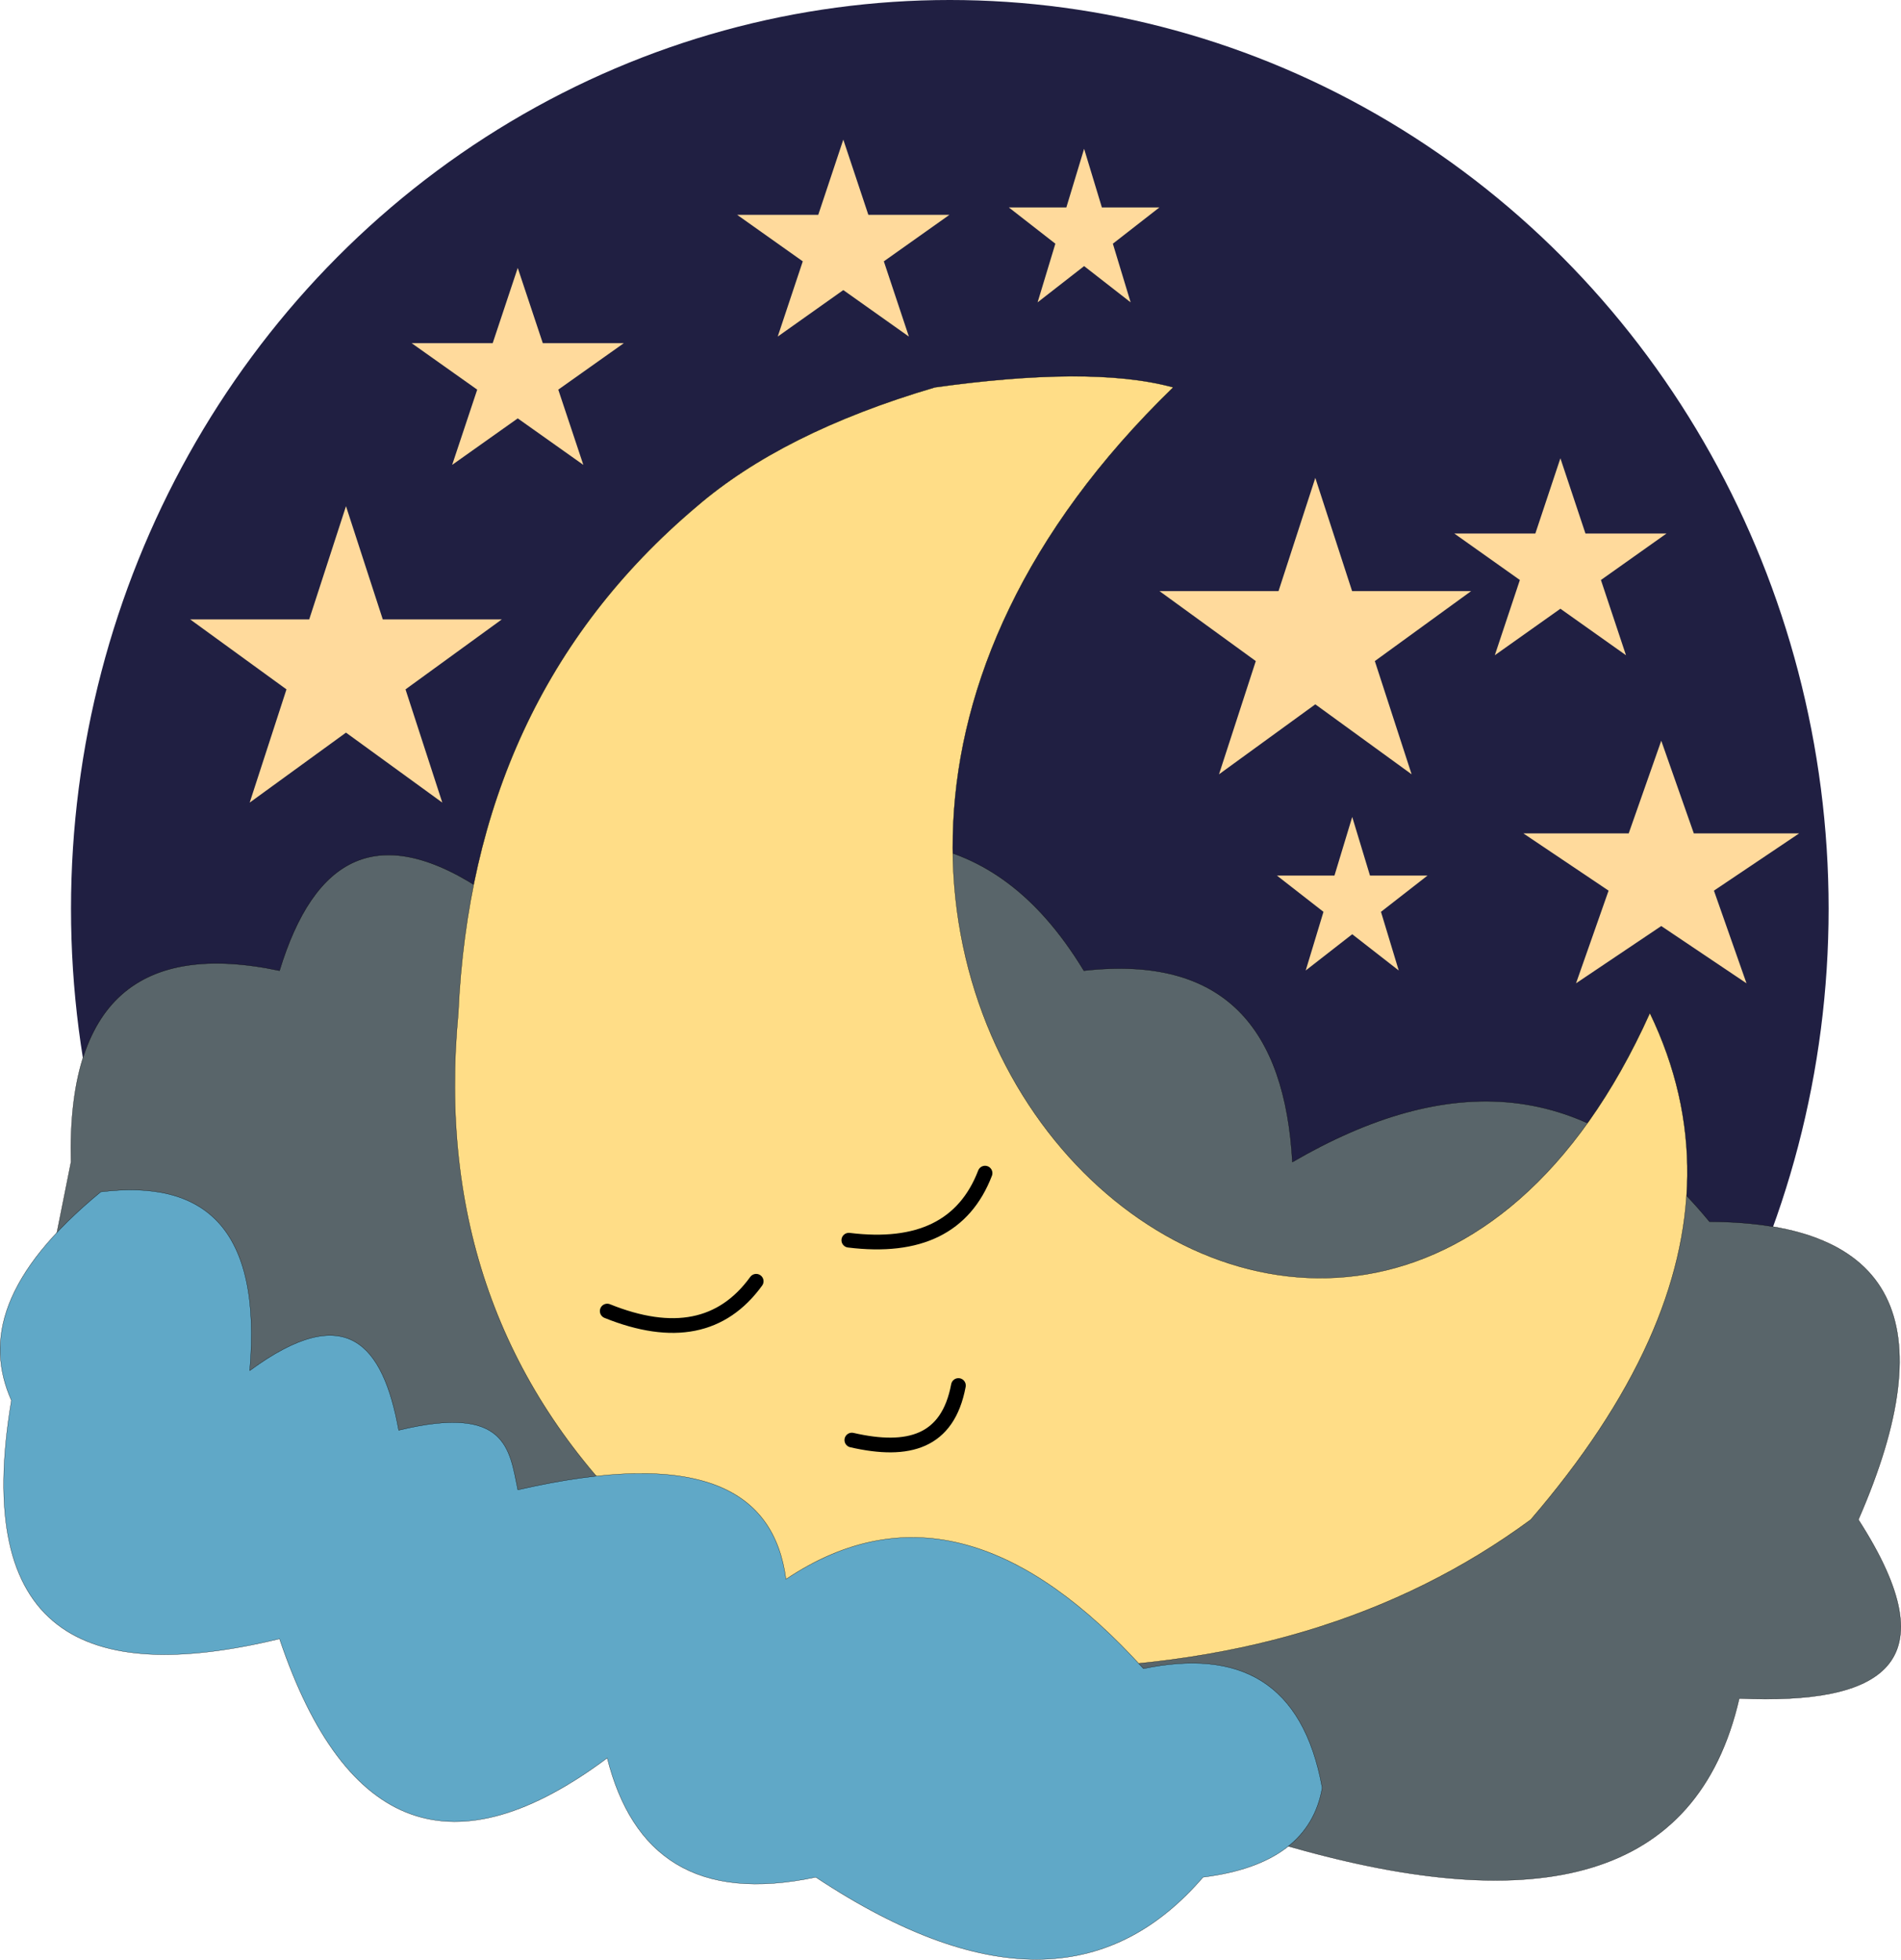 <?xml version="1.0" encoding="UTF-8" standalone="no"?>
<!DOCTYPE svg PUBLIC "-//W3C//DTD SVG 1.1//EN" "http://www.w3.org/Graphics/SVG/1.1/DTD/svg11.dtd">
<svg width="100%" height="100%" viewBox="0 0 7537 7768" version="1.1" xmlns="http://www.w3.org/2000/svg" xmlns:xlink="http://www.w3.org/1999/xlink" xml:space="preserve" style="fill-rule:evenodd;clip-rule:evenodd;stroke-linecap:round;stroke-linejoin:round;stroke-miterlimit:1.5;">
    <g transform="matrix(1,0,0,1,-1135.8,-4251.97)">
        <ellipse cx="4901.57" cy="7854.33" rx="3484.25" ry="3602.36" style="fill:rgb(32,31,66);"/>
        <path d="M6259.84,11574.8C7226.37,11848.8 7864.75,11711.8 8031.5,10984.3C8597.05,11009.6 8873.72,10849.8 8503.94,10275.6C8848.09,9488.24 8646.49,9098 7913.39,9094.49C7431.1,8507.31 6869.75,8503.64 6259.84,8858.27C6230.36,8330.59 5991.52,8036.69 5433.07,8099.64C5055.26,7477.06 4564.07,7535.19 4058.91,7677.16L3070.87,7795.28C2635.49,7496.45 2381.07,7650.92 2244.09,8099.64C1691.9,7983.35 1401.85,8216.92 1417.32,8858.27L1181.1,10039.4L3307.09,10748L6259.84,11574.8Z" style="fill:rgb(89,101,106);stroke:black;stroke-width:1px;"/>
        <path d="M5787.4,5787.4C3411.41,8089.32 6504.95,10873.6 7677.16,8267.72C7883.28,8695.38 7868.77,9128.78 7672.13,9566.93C7566.7,9801.84 7408.92,10038.1 7204.72,10275.6C6680.31,10661.9 6019.83,10870.3 5196.85,10866.1C4512.58,10765.8 3978.43,10581.5 3661.42,10275.6C3114.74,9739.56 2877.3,9070.79 2952.76,8267.72C2989.67,7448.57 3291.18,6772.03 3897.64,6259.84C4121.84,6066.88 4432.98,5907.91 4842.52,5787.4C5239.66,5732.13 5563.44,5726.19 5787.4,5787.4Z" style="fill:rgb(255,221,135);stroke:black;stroke-width:1px;"/>
        <path d="M3543.31,9448.82C3803.28,9553.63 4000.47,9515.04 4133.86,9330.71" style="fill:none;stroke:black;stroke-width:58.33px;"/>
        <g transform="matrix(0.966,-0.257,0.257,0.966,-1350,951.01)">
            <path d="M3543.31,9448.82C3803.28,9553.63 4000.47,9515.04 4133.86,9330.71" style="fill:none;stroke:black;stroke-width:58.33px;"/>
        </g>
        <g transform="matrix(0.904,-0.427,0.427,0.904,-2785.52,3074.15)">
            <path d="M3659.33,9345.76C3841.32,9489.03 4000.47,9515.04 4133.86,9330.71" style="fill:none;stroke:black;stroke-width:58.33px;"/>
        </g>
        <path d="M2125.98,9685.04C2508.36,9403.75 2654.68,9580.54 2716.53,9921.26C3144.68,9817.8 3155.22,9995.46 3188.98,10157.5C3915.16,9990.86 4205.01,10158.3 4251.97,10511.8C4735.48,10188 5206.68,10355.6 5669.29,10866.1C6047.46,10788.3 6301.43,10916.4 6377.95,11338.6C6343.43,11536.8 6189.95,11657.5 5905.51,11692.9C5558.17,12096.9 5070.81,12157 4370.08,11692.9C3898.25,11793 3641.89,11610.3 3543.31,11220.5C2941.08,11670 2505.28,11522.3 2244.09,10748C1466.4,10936.2 1026.38,10723 1181.1,9803.15C1075.81,9566.74 1141.52,9300.33 1535.43,8976.38C1943.65,8926.42 2175.14,9115.75 2125.98,9685.04Z" style="fill:rgb(96,168,199);stroke:black;stroke-width:1px;"/>
        <g transform="matrix(1,0,0,1.222,-386.125,-1679.79)">
            <path d="M2893.7,6496.06L3039.55,6863.32L3511.51,6863.32L3129.68,7090.29L3275.53,7457.55L2893.7,7230.57L2511.87,7457.55L2657.72,7090.29L2275.89,6863.32L2747.86,6863.32L2893.7,6496.06Z" style="fill:rgb(255,218,156);"/>
        </g>
        <g transform="matrix(1,0,0,1.222,3456.99,-1791.95)">
            <path d="M2893.7,6496.06L3039.55,6863.32L3511.51,6863.32L3129.68,7090.29L3275.53,7457.55L2893.7,7230.57L2511.87,7457.55L2657.72,7090.29L2275.89,6863.32L2747.86,6863.32L2893.7,6496.06Z" style="fill:rgb(255,218,156);"/>
        </g>
        <g transform="matrix(0.885,0,0,1,5161.36,692.058)">
            <path d="M2893.7,6496.06L3039.55,6863.32L3511.51,6863.32L3129.68,7090.29L3275.53,7457.55L2893.7,7230.57L2511.87,7457.55L2657.72,7090.29L2275.89,6863.32L2747.86,6863.32L2893.7,6496.06Z" style="fill:rgb(255,218,156);"/>
        </g>
        <g transform="matrix(0.681,0,0,0.812,5351.78,793.685)">
            <path d="M2893.7,6496.06L3039.55,6863.32L3511.51,6863.32L3129.68,7090.29L3275.53,7457.55L2893.7,7230.57L2511.87,7457.55L2657.72,7090.29L2275.89,6863.32L2747.86,6863.32L2893.7,6496.06Z" style="fill:rgb(255,218,156);"/>
        </g>
        <g transform="matrix(0.681,0,0,0.812,1217.92,39.13)">
            <path d="M2893.7,6496.06L3039.55,6863.32L3511.51,6863.32L3129.68,7090.29L3275.53,7457.55L2893.7,7230.57L2511.87,7457.55L2657.72,7090.29L2275.89,6863.32L2747.86,6863.32L2893.7,6496.06Z" style="fill:rgb(255,218,156);"/>
        </g>
        <g transform="matrix(0.681,0,0,0.812,2508.68,-469.419)">
            <path d="M2893.7,6496.06L3039.55,6863.32L3511.51,6863.32L3129.68,7090.29L3275.53,7457.55L2893.7,7230.57L2511.87,7457.55L2657.72,7090.29L2275.89,6863.32L2747.86,6863.32L2893.7,6496.06Z" style="fill:rgb(255,218,156);"/>
        </g>
        <g transform="matrix(0.483,0,0,0.633,4036.38,729.799)">
            <path d="M2893.7,6496.06L3039.55,6863.32L3511.51,6863.32L3129.68,7090.29L3275.53,7457.55L2893.7,7230.57L2511.87,7457.55L2657.72,7090.29L2275.89,6863.32L2747.86,6863.32L2893.7,6496.06Z" style="fill:rgb(255,218,156);"/>
        </g>
        <g transform="matrix(0.483,0,0,0.633,5099.37,3378.19)">
            <path d="M2893.7,6496.06L3039.55,6863.32L3511.51,6863.32L3129.68,7090.29L3275.53,7457.55L2893.7,7230.57L2511.87,7457.55L2657.72,7090.29L2275.89,6863.32L2747.86,6863.32L2893.7,6496.06Z" style="fill:rgb(255,218,156);"/>
        </g>
    </g>
</svg>
